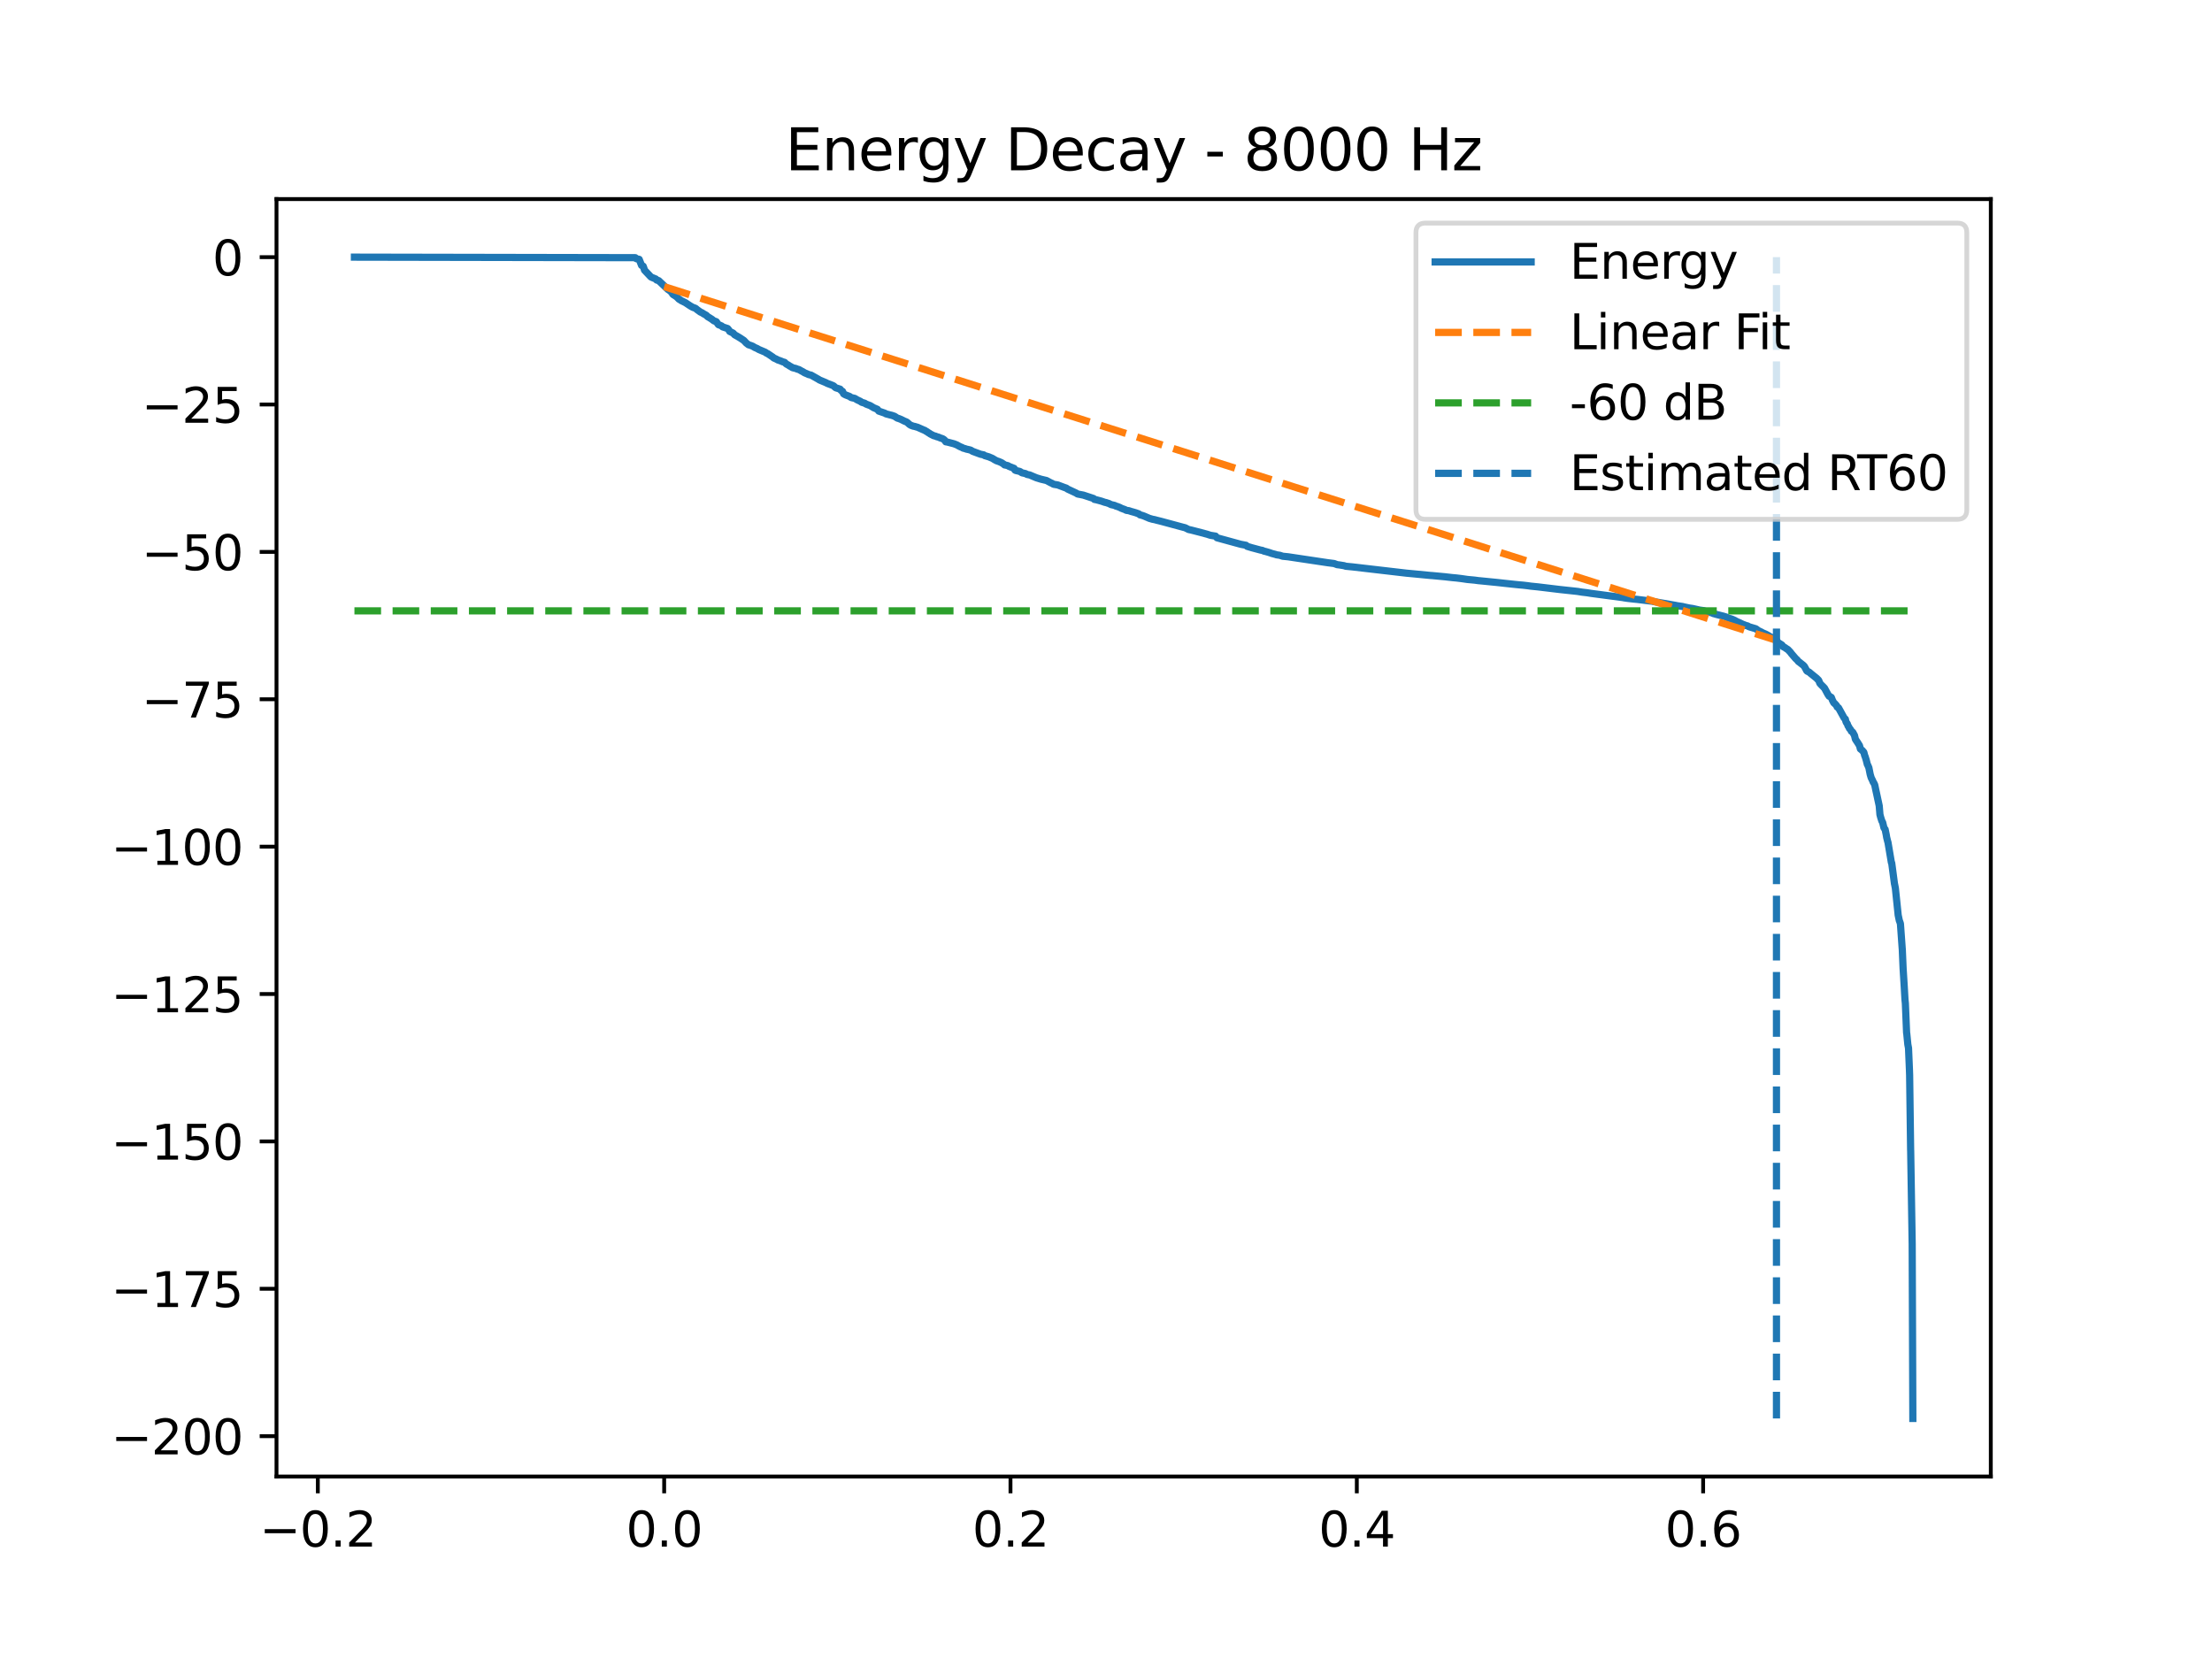 <?xml version="1.0" encoding="utf-8" standalone="no"?>
<!DOCTYPE svg PUBLIC "-//W3C//DTD SVG 1.1//EN"
  "http://www.w3.org/Graphics/SVG/1.1/DTD/svg11.dtd">
<svg xmlns:xlink="http://www.w3.org/1999/xlink" width="460.8pt" height="345.6pt" viewBox="0 0 460.8 345.6" xmlns="http://www.w3.org/2000/svg" version="1.1">
 <defs>
  <style type="text/css">*{stroke-linejoin: round; stroke-linecap: butt}</style>
 </defs>
 <g id="figure_1">
  <g id="patch_1">
   <path d="M 0 345.6 
L 460.8 345.6 
L 460.8 0 
L 0 0 
z
" style="fill: #ffffff"/>
  </g>
  <g id="axes_1">
   <g id="patch_2">
    <path d="M 57.6 307.584 
L 414.72 307.584 
L 414.72 41.472 
L 57.6 41.472 
z
" style="fill: #ffffff"/>
   </g>
   <g id="matplotlib.axis_1">
    <g id="xtick_1">
     <g id="line2d_1">
      <defs>
       <path id="m270568268e" d="M 0 0 
L 0 3.5 
" style="stroke: #000000; stroke-width: 0.8"/>
      </defs>
      <g>
       <use xlink:href="#m270568268e" x="66.212" y="307.584" style="stroke: #000000; stroke-width: 0.8"/>
      </g>
     </g>
     <g id="text_1">
      <!-- −0.2 -->
      <g transform="translate(54.071 322.182) scale(0.1 -0.1)">
       <defs>
        <path id="DejaVuSans-2212" d="M 678 2272 
L 4684 2272 
L 4684 1741 
L 678 1741 
L 678 2272 
z
" transform="scale(0.016)"/>
        <path id="DejaVuSans-30" d="M 2034 4250 
Q 1547 4250 1301 3770 
Q 1056 3291 1056 2328 
Q 1056 1369 1301 889 
Q 1547 409 2034 409 
Q 2525 409 2770 889 
Q 3016 1369 3016 2328 
Q 3016 3291 2770 3770 
Q 2525 4250 2034 4250 
z
M 2034 4750 
Q 2819 4750 3233 4129 
Q 3647 3509 3647 2328 
Q 3647 1150 3233 529 
Q 2819 -91 2034 -91 
Q 1250 -91 836 529 
Q 422 1150 422 2328 
Q 422 3509 836 4129 
Q 1250 4750 2034 4750 
z
" transform="scale(0.016)"/>
        <path id="DejaVuSans-2e" d="M 684 794 
L 1344 794 
L 1344 0 
L 684 0 
L 684 794 
z
" transform="scale(0.016)"/>
        <path id="DejaVuSans-32" d="M 1228 531 
L 3431 531 
L 3431 0 
L 469 0 
L 469 531 
Q 828 903 1448 1529 
Q 2069 2156 2228 2338 
Q 2531 2678 2651 2914 
Q 2772 3150 2772 3378 
Q 2772 3750 2511 3984 
Q 2250 4219 1831 4219 
Q 1534 4219 1204 4116 
Q 875 4013 500 3803 
L 500 4441 
Q 881 4594 1212 4672 
Q 1544 4750 1819 4750 
Q 2544 4750 2975 4387 
Q 3406 4025 3406 3419 
Q 3406 3131 3298 2873 
Q 3191 2616 2906 2266 
Q 2828 2175 2409 1742 
Q 1991 1309 1228 531 
z
" transform="scale(0.016)"/>
       </defs>
       <use xlink:href="#DejaVuSans-2212"/>
       <use xlink:href="#DejaVuSans-30" transform="translate(83.789 0)"/>
       <use xlink:href="#DejaVuSans-2e" transform="translate(147.412 0)"/>
       <use xlink:href="#DejaVuSans-32" transform="translate(179.199 0)"/>
      </g>
     </g>
    </g>
    <g id="xtick_2">
     <g id="line2d_2">
      <g>
       <use xlink:href="#m270568268e" x="138.358" y="307.584" style="stroke: #000000; stroke-width: 0.8"/>
      </g>
     </g>
     <g id="text_2">
      <!-- 0.0 -->
      <g transform="translate(130.406 322.182) scale(0.1 -0.1)">
       <use xlink:href="#DejaVuSans-30"/>
       <use xlink:href="#DejaVuSans-2e" transform="translate(63.623 0)"/>
       <use xlink:href="#DejaVuSans-30" transform="translate(95.41 0)"/>
      </g>
     </g>
    </g>
    <g id="xtick_3">
     <g id="line2d_3">
      <g>
       <use xlink:href="#m270568268e" x="210.503" y="307.584" style="stroke: #000000; stroke-width: 0.8"/>
      </g>
     </g>
     <g id="text_3">
      <!-- 0.2 -->
      <g transform="translate(202.552 322.182) scale(0.1 -0.1)">
       <use xlink:href="#DejaVuSans-30"/>
       <use xlink:href="#DejaVuSans-2e" transform="translate(63.623 0)"/>
       <use xlink:href="#DejaVuSans-32" transform="translate(95.41 0)"/>
      </g>
     </g>
    </g>
    <g id="xtick_4">
     <g id="line2d_4">
      <g>
       <use xlink:href="#m270568268e" x="282.649" y="307.584" style="stroke: #000000; stroke-width: 0.8"/>
      </g>
     </g>
     <g id="text_4">
      <!-- 0.4 -->
      <g transform="translate(274.697 322.182) scale(0.1 -0.1)">
       <defs>
        <path id="DejaVuSans-34" d="M 2419 4116 
L 825 1625 
L 2419 1625 
L 2419 4116 
z
M 2253 4666 
L 3047 4666 
L 3047 1625 
L 3713 1625 
L 3713 1100 
L 3047 1100 
L 3047 0 
L 2419 0 
L 2419 1100 
L 313 1100 
L 313 1709 
L 2253 4666 
z
" transform="scale(0.016)"/>
       </defs>
       <use xlink:href="#DejaVuSans-30"/>
       <use xlink:href="#DejaVuSans-2e" transform="translate(63.623 0)"/>
       <use xlink:href="#DejaVuSans-34" transform="translate(95.41 0)"/>
      </g>
     </g>
    </g>
    <g id="xtick_5">
     <g id="line2d_5">
      <g>
       <use xlink:href="#m270568268e" x="354.794" y="307.584" style="stroke: #000000; stroke-width: 0.8"/>
      </g>
     </g>
     <g id="text_5">
      <!-- 0.6 -->
      <g transform="translate(346.843 322.182) scale(0.1 -0.1)">
       <defs>
        <path id="DejaVuSans-36" d="M 2113 2584 
Q 1688 2584 1439 2293 
Q 1191 2003 1191 1497 
Q 1191 994 1439 701 
Q 1688 409 2113 409 
Q 2538 409 2786 701 
Q 3034 994 3034 1497 
Q 3034 2003 2786 2293 
Q 2538 2584 2113 2584 
z
M 3366 4563 
L 3366 3988 
Q 3128 4100 2886 4159 
Q 2644 4219 2406 4219 
Q 1781 4219 1451 3797 
Q 1122 3375 1075 2522 
Q 1259 2794 1537 2939 
Q 1816 3084 2150 3084 
Q 2853 3084 3261 2657 
Q 3669 2231 3669 1497 
Q 3669 778 3244 343 
Q 2819 -91 2113 -91 
Q 1303 -91 875 529 
Q 447 1150 447 2328 
Q 447 3434 972 4092 
Q 1497 4750 2381 4750 
Q 2619 4750 2861 4703 
Q 3103 4656 3366 4563 
z
" transform="scale(0.016)"/>
       </defs>
       <use xlink:href="#DejaVuSans-30"/>
       <use xlink:href="#DejaVuSans-2e" transform="translate(63.623 0)"/>
       <use xlink:href="#DejaVuSans-36" transform="translate(95.41 0)"/>
      </g>
     </g>
    </g>
   </g>
   <g id="matplotlib.axis_2">
    <g id="ytick_1">
     <g id="line2d_6">
      <defs>
       <path id="m03e786fd9c" d="M 0 0 
L -3.5 0 
" style="stroke: #000000; stroke-width: 0.8"/>
      </defs>
      <g>
       <use xlink:href="#m03e786fd9c" x="57.6" y="299.178" style="stroke: #000000; stroke-width: 0.8"/>
      </g>
     </g>
     <g id="text_6">
      <!-- −200 -->
      <g transform="translate(23.133 302.977) scale(0.1 -0.1)">
       <use xlink:href="#DejaVuSans-2212"/>
       <use xlink:href="#DejaVuSans-32" transform="translate(83.789 0)"/>
       <use xlink:href="#DejaVuSans-30" transform="translate(147.412 0)"/>
       <use xlink:href="#DejaVuSans-30" transform="translate(211.035 0)"/>
      </g>
     </g>
    </g>
    <g id="ytick_2">
     <g id="line2d_7">
      <g>
       <use xlink:href="#m03e786fd9c" x="57.6" y="268.477" style="stroke: #000000; stroke-width: 0.8"/>
      </g>
     </g>
     <g id="text_7">
      <!-- −175 -->
      <g transform="translate(23.133 272.276) scale(0.1 -0.1)">
       <defs>
        <path id="DejaVuSans-31" d="M 794 531 
L 1825 531 
L 1825 4091 
L 703 3866 
L 703 4441 
L 1819 4666 
L 2450 4666 
L 2450 531 
L 3481 531 
L 3481 0 
L 794 0 
L 794 531 
z
" transform="scale(0.016)"/>
        <path id="DejaVuSans-37" d="M 525 4666 
L 3525 4666 
L 3525 4397 
L 1831 0 
L 1172 0 
L 2766 4134 
L 525 4134 
L 525 4666 
z
" transform="scale(0.016)"/>
        <path id="DejaVuSans-35" d="M 691 4666 
L 3169 4666 
L 3169 4134 
L 1269 4134 
L 1269 2991 
Q 1406 3038 1543 3061 
Q 1681 3084 1819 3084 
Q 2600 3084 3056 2656 
Q 3513 2228 3513 1497 
Q 3513 744 3044 326 
Q 2575 -91 1722 -91 
Q 1428 -91 1123 -41 
Q 819 9 494 109 
L 494 744 
Q 775 591 1075 516 
Q 1375 441 1709 441 
Q 2250 441 2565 725 
Q 2881 1009 2881 1497 
Q 2881 1984 2565 2268 
Q 2250 2553 1709 2553 
Q 1456 2553 1204 2497 
Q 953 2441 691 2322 
L 691 4666 
z
" transform="scale(0.016)"/>
       </defs>
       <use xlink:href="#DejaVuSans-2212"/>
       <use xlink:href="#DejaVuSans-31" transform="translate(83.789 0)"/>
       <use xlink:href="#DejaVuSans-37" transform="translate(147.412 0)"/>
       <use xlink:href="#DejaVuSans-35" transform="translate(211.035 0)"/>
      </g>
     </g>
    </g>
    <g id="ytick_3">
     <g id="line2d_8">
      <g>
       <use xlink:href="#m03e786fd9c" x="57.6" y="237.775" style="stroke: #000000; stroke-width: 0.8"/>
      </g>
     </g>
     <g id="text_8">
      <!-- −150 -->
      <g transform="translate(23.133 241.575) scale(0.1 -0.1)">
       <use xlink:href="#DejaVuSans-2212"/>
       <use xlink:href="#DejaVuSans-31" transform="translate(83.789 0)"/>
       <use xlink:href="#DejaVuSans-35" transform="translate(147.412 0)"/>
       <use xlink:href="#DejaVuSans-30" transform="translate(211.035 0)"/>
      </g>
     </g>
    </g>
    <g id="ytick_4">
     <g id="line2d_9">
      <g>
       <use xlink:href="#m03e786fd9c" x="57.6" y="207.074" style="stroke: #000000; stroke-width: 0.8"/>
      </g>
     </g>
     <g id="text_9">
      <!-- −125 -->
      <g transform="translate(23.133 210.873) scale(0.1 -0.1)">
       <use xlink:href="#DejaVuSans-2212"/>
       <use xlink:href="#DejaVuSans-31" transform="translate(83.789 0)"/>
       <use xlink:href="#DejaVuSans-32" transform="translate(147.412 0)"/>
       <use xlink:href="#DejaVuSans-35" transform="translate(211.035 0)"/>
      </g>
     </g>
    </g>
    <g id="ytick_5">
     <g id="line2d_10">
      <g>
       <use xlink:href="#m03e786fd9c" x="57.6" y="176.373" style="stroke: #000000; stroke-width: 0.8"/>
      </g>
     </g>
     <g id="text_10">
      <!-- −100 -->
      <g transform="translate(23.133 180.172) scale(0.1 -0.1)">
       <use xlink:href="#DejaVuSans-2212"/>
       <use xlink:href="#DejaVuSans-31" transform="translate(83.789 0)"/>
       <use xlink:href="#DejaVuSans-30" transform="translate(147.412 0)"/>
       <use xlink:href="#DejaVuSans-30" transform="translate(211.035 0)"/>
      </g>
     </g>
    </g>
    <g id="ytick_6">
     <g id="line2d_11">
      <g>
       <use xlink:href="#m03e786fd9c" x="57.6" y="145.672" style="stroke: #000000; stroke-width: 0.8"/>
      </g>
     </g>
     <g id="text_11">
      <!-- −75 -->
      <g transform="translate(29.495 149.471) scale(0.1 -0.1)">
       <use xlink:href="#DejaVuSans-2212"/>
       <use xlink:href="#DejaVuSans-37" transform="translate(83.789 0)"/>
       <use xlink:href="#DejaVuSans-35" transform="translate(147.412 0)"/>
      </g>
     </g>
    </g>
    <g id="ytick_7">
     <g id="line2d_12">
      <g>
       <use xlink:href="#m03e786fd9c" x="57.6" y="114.97" style="stroke: #000000; stroke-width: 0.8"/>
      </g>
     </g>
     <g id="text_12">
      <!-- −50 -->
      <g transform="translate(29.495 118.77) scale(0.1 -0.1)">
       <use xlink:href="#DejaVuSans-2212"/>
       <use xlink:href="#DejaVuSans-35" transform="translate(83.789 0)"/>
       <use xlink:href="#DejaVuSans-30" transform="translate(147.412 0)"/>
      </g>
     </g>
    </g>
    <g id="ytick_8">
     <g id="line2d_13">
      <g>
       <use xlink:href="#m03e786fd9c" x="57.6" y="84.269" style="stroke: #000000; stroke-width: 0.8"/>
      </g>
     </g>
     <g id="text_13">
      <!-- −25 -->
      <g transform="translate(29.495 88.068) scale(0.1 -0.1)">
       <use xlink:href="#DejaVuSans-2212"/>
       <use xlink:href="#DejaVuSans-32" transform="translate(83.789 0)"/>
       <use xlink:href="#DejaVuSans-35" transform="translate(147.412 0)"/>
      </g>
     </g>
    </g>
    <g id="ytick_9">
     <g id="line2d_14">
      <g>
       <use xlink:href="#m03e786fd9c" x="57.6" y="53.568" style="stroke: #000000; stroke-width: 0.8"/>
      </g>
     </g>
     <g id="text_14">
      <!-- 0 -->
      <g transform="translate(44.237 57.367) scale(0.1 -0.1)">
       <use xlink:href="#DejaVuSans-30"/>
      </g>
     </g>
    </g>
   </g>
   <g id="line2d_15">
    <path d="M 73.833 53.568 
L 132.346 53.679 
L 132.481 53.848 
L 132.616 53.904 
L 133.15 54.021 
L 133.653 55.292 
L 133.984 55.446 
L 134.127 55.83 
L 134.262 56.277 
L 135.57 57.661 
L 135.712 57.751 
L 136.614 58.121 
L 136.795 58.339 
L 137.216 58.463 
L 139.177 60.324 
L 139.417 60.46 
L 139.944 60.918 
L 140.124 61.261 
L 140.289 61.407 
L 140.492 61.52 
L 140.83 61.748 
L 140.981 61.859 
L 141.296 62.17 
L 141.447 62.334 
L 141.687 62.453 
L 141.882 62.604 
L 142.138 62.729 
L 142.769 63.042 
L 143.551 63.564 
L 143.724 63.679 
L 144.017 63.857 
L 144.385 64.052 
L 144.64 64.13 
L 144.934 64.262 
L 145.212 64.504 
L 145.753 64.89 
L 145.903 65.008 
L 146.204 65.132 
L 146.632 65.403 
L 147.136 65.68 
L 147.414 65.971 
L 147.616 66.077 
L 148.315 66.517 
L 148.488 66.664 
L 148.639 66.774 
L 148.811 66.882 
L 148.969 66.918 
L 149.225 67.02 
L 149.503 67.42 
L 149.563 67.511 
L 149.691 67.65 
L 149.984 67.749 
L 150.142 67.821 
L 150.382 67.931 
L 150.532 68.094 
L 151.577 68.436 
L 151.75 68.645 
L 151.825 68.73 
L 152.005 69.039 
L 152.351 69.208 
L 152.599 69.326 
L 152.764 69.418 
L 152.855 69.537 
L 153.02 69.727 
L 153.854 70.204 
L 154.004 70.3 
L 154.207 70.422 
L 154.959 70.924 
L 155.485 71.485 
L 155.673 71.615 
L 155.913 71.82 
L 156.342 71.948 
L 156.484 71.998 
L 156.808 72.13 
L 157.221 72.381 
L 157.552 72.526 
L 157.709 72.588 
L 157.972 72.746 
L 158.108 72.819 
L 159.445 73.383 
L 159.641 73.551 
L 159.904 73.659 
L 161.008 74.4 
L 161.181 74.573 
L 161.429 74.677 
L 161.662 74.779 
L 161.88 74.893 
L 162.023 74.984 
L 162.369 75.095 
L 162.744 75.235 
L 163.053 75.368 
L 163.458 75.485 
L 163.714 75.747 
L 163.887 75.881 
L 164.18 76.025 
L 164.496 76.248 
L 164.871 76.446 
L 165.014 76.554 
L 165.172 76.616 
L 165.856 76.781 
L 166.006 76.866 
L 166.427 76.985 
L 166.607 77.081 
L 167.006 77.312 
L 167.171 77.386 
L 167.629 77.669 
L 167.787 77.732 
L 168.276 77.939 
L 168.418 78.021 
L 168.967 78.145 
L 170.538 79.032 
L 170.696 79.146 
L 171.996 79.689 
L 172.138 79.763 
L 172.356 79.875 
L 173.446 80.286 
L 173.679 80.407 
L 173.98 80.694 
L 174.137 80.793 
L 175.009 81.067 
L 175.235 81.371 
L 175.513 81.522 
L 175.731 82.024 
L 175.926 82.15 
L 176.174 82.274 
L 176.941 82.563 
L 177.098 82.657 
L 177.211 82.764 
L 177.414 82.844 
L 178.053 82.984 
L 178.609 83.317 
L 178.834 83.417 
L 179.255 83.614 
L 179.391 83.732 
L 179.548 83.815 
L 180.029 83.96 
L 180.172 84.008 
L 180.33 84.118 
L 180.473 84.196 
L 181.269 84.493 
L 181.998 84.936 
L 182.772 85.264 
L 183.065 85.64 
L 184.351 86.078 
L 184.546 86.211 
L 185.132 86.361 
L 185.312 86.412 
L 185.786 86.524 
L 186.297 86.699 
L 186.485 86.803 
L 186.695 86.949 
L 186.966 87.114 
L 187.251 87.192 
L 187.642 87.351 
L 187.785 87.417 
L 188.183 87.616 
L 188.356 87.707 
L 188.822 87.894 
L 189.07 88.064 
L 189.371 88.34 
L 189.498 88.443 
L 189.792 88.618 
L 189.934 88.659 
L 190.212 88.772 
L 190.566 88.837 
L 190.934 88.953 
L 191.114 88.995 
L 191.745 89.272 
L 192.52 89.615 
L 192.662 89.653 
L 192.843 89.798 
L 193.128 89.94 
L 193.271 90.062 
L 193.647 90.284 
L 193.775 90.387 
L 193.917 90.462 
L 194.368 90.693 
L 194.511 90.763 
L 194.909 90.863 
L 195.082 90.955 
L 195.556 91.085 
L 195.849 91.221 
L 196.345 91.383 
L 196.593 91.529 
L 196.818 91.725 
L 197.021 92.036 
L 197.367 92.094 
L 198.787 92.464 
L 198.983 92.551 
L 199.283 92.664 
L 199.426 92.734 
L 199.599 92.834 
L 199.734 92.915 
L 199.922 93.004 
L 200.057 93.081 
L 200.395 93.203 
L 200.606 93.345 
L 201.034 93.456 
L 201.327 93.562 
L 201.771 93.656 
L 202.199 93.766 
L 202.627 94.022 
L 204.258 94.625 
L 204.927 94.759 
L 205.107 94.908 
L 205.987 95.166 
L 206.25 95.282 
L 206.633 95.437 
L 206.858 95.553 
L 207.121 95.725 
L 207.58 95.976 
L 207.896 96.088 
L 208.113 96.155 
L 208.685 96.413 
L 209.166 96.742 
L 209.263 96.851 
L 209.519 96.895 
L 209.992 97.014 
L 210.18 97.149 
L 211.255 97.568 
L 211.428 97.919 
L 211.608 98.011 
L 212.465 98.214 
L 212.886 98.492 
L 213.652 98.663 
L 213.938 98.831 
L 214.494 98.941 
L 215.884 99.528 
L 216.876 99.833 
L 217.139 99.894 
L 218.011 100.101 
L 218.89 100.576 
L 219.161 100.688 
L 219.469 100.878 
L 220.363 101.026 
L 220.536 101.097 
L 221.731 101.548 
L 222.137 101.681 
L 222.385 101.875 
L 224.241 102.74 
L 224.369 102.85 
L 224.519 102.916 
L 225.676 103.139 
L 227.811 103.843 
L 227.984 104.04 
L 228.359 104.108 
L 229.426 104.393 
L 229.637 104.465 
L 230.17 104.651 
L 230.411 104.695 
L 230.772 104.817 
L 230.982 104.881 
L 231.448 105.117 
L 232.064 105.255 
L 232.245 105.308 
L 232.44 105.419 
L 232.763 105.509 
L 233.244 105.696 
L 233.605 105.883 
L 234.063 106.055 
L 234.341 106.151 
L 234.559 106.28 
L 234.71 106.326 
L 235.138 106.381 
L 235.469 106.489 
L 235.611 106.542 
L 236.04 106.656 
L 236.618 106.826 
L 237.25 107.056 
L 237.498 107.267 
L 237.723 107.309 
L 238.076 107.415 
L 238.354 107.516 
L 239.444 107.986 
L 239.82 108.09 
L 240.023 108.159 
L 240.504 108.247 
L 241.007 108.382 
L 241.503 108.505 
L 242.022 108.637 
L 246.418 109.823 
L 246.884 109.94 
L 247.606 110.304 
L 248.162 110.421 
L 250.266 110.963 
L 250.777 111.096 
L 250.95 111.15 
L 251.491 111.294 
L 251.664 111.352 
L 252.017 111.469 
L 252.212 111.52 
L 253.227 111.684 
L 253.52 112.029 
L 258.307 113.34 
L 258.488 113.387 
L 259.57 113.591 
L 259.795 113.81 
L 260.742 114.095 
L 262.516 114.569 
L 262.673 114.609 
L 262.952 114.651 
L 263.357 114.827 
L 263.59 114.87 
L 264.364 115.094 
L 264.688 115.203 
L 264.883 115.281 
L 265.725 115.501 
L 265.882 115.567 
L 266.611 115.678 
L 267.213 115.875 
L 268.325 115.986 
L 276.607 117.226 
L 277.005 117.277 
L 277.922 117.394 
L 278.192 117.495 
L 278.56 117.631 
L 278.981 117.678 
L 279.988 117.841 
L 280.357 117.961 
L 281.709 118.091 
L 292.997 119.402 
L 294.26 119.519 
L 298.04 119.883 
L 298.288 119.896 
L 301.113 120.161 
L 301.286 120.184 
L 302.564 120.327 
L 303.376 120.4 
L 304.45 120.53 
L 305.698 120.712 
L 307.186 120.85 
L 308.012 120.962 
L 308.336 120.989 
L 311.883 121.341 
L 313.393 121.509 
L 315.257 121.709 
L 316.489 121.835 
L 317.233 121.896 
L 318.218 122.01 
L 318.894 122.106 
L 320.39 122.257 
L 323.749 122.662 
L 324.952 122.806 
L 328.01 123.135 
L 328.664 123.208 
L 329.573 123.357 
L 330.64 123.482 
L 331.407 123.606 
L 338.096 124.493 
L 338.253 124.53 
L 338.99 124.641 
L 339.411 124.691 
L 340.425 124.806 
L 341.041 124.863 
L 344.258 125.258 
L 344.559 125.328 
L 349.083 126.116 
L 349.376 126.18 
L 350.533 126.347 
L 350.736 126.41 
L 351.262 126.521 
L 351.856 126.648 
L 352.607 126.76 
L 354.065 127.086 
L 354.914 127.206 
L 355.087 127.293 
L 356.162 127.579 
L 356.688 127.677 
L 356.823 127.79 
L 357.131 127.87 
L 357.507 127.981 
L 359.055 128.369 
L 359.656 128.557 
L 359.814 128.648 
L 360.047 128.751 
L 360.198 128.813 
L 360.476 128.874 
L 360.874 129.014 
L 361.377 129.237 
L 361.505 129.315 
L 361.716 129.428 
L 361.896 129.522 
L 362.242 129.667 
L 362.445 129.753 
L 362.783 129.921 
L 363.204 130.114 
L 363.399 130.166 
L 363.64 130.29 
L 364.03 130.373 
L 364.278 130.521 
L 364.481 130.604 
L 365.774 130.984 
L 366.307 131.378 
L 366.886 131.648 
L 367.232 131.844 
L 367.795 132.081 
L 368.051 132.214 
L 368.209 132.297 
L 368.863 132.695 
L 369.306 132.875 
L 369.817 133.238 
L 370.042 133.354 
L 370.351 133.775 
L 370.486 133.907 
L 371.162 134.332 
L 371.275 134.437 
L 371.425 134.697 
L 371.576 134.773 
L 371.869 134.922 
L 372.011 135.037 
L 372.259 135.197 
L 372.417 135.286 
L 372.913 135.799 
L 373.079 136.009 
L 373.154 136.121 
L 374.063 137.182 
L 374.356 137.443 
L 374.672 137.837 
L 374.86 137.948 
L 375.055 138.111 
L 375.649 138.578 
L 375.882 138.819 
L 376.212 139.416 
L 376.37 139.735 
L 376.52 139.853 
L 376.806 139.967 
L 377.001 140.116 
L 377.182 140.28 
L 378.482 141.327 
L 378.625 141.507 
L 378.783 141.615 
L 378.918 141.842 
L 379.106 142.341 
L 379.196 142.443 
L 379.534 142.8 
L 379.79 143.04 
L 379.932 143.209 
L 380.06 143.309 
L 380.812 144.701 
L 380.894 144.808 
L 381.037 145.031 
L 381.285 145.148 
L 381.496 145.277 
L 381.728 145.866 
L 381.999 146.379 
L 382.059 146.466 
L 382.194 146.549 
L 382.593 146.987 
L 382.728 147.292 
L 382.999 147.454 
L 383.066 147.572 
L 384.186 149.601 
L 384.419 149.797 
L 384.517 150.238 
L 384.652 150.565 
L 384.795 150.707 
L 385.005 151.279 
L 385.118 151.391 
L 385.276 151.759 
L 385.403 151.853 
L 385.584 152.133 
L 385.674 152.341 
L 385.854 152.451 
L 385.975 152.548 
L 386.23 153.044 
L 386.313 153.151 
L 386.373 153.407 
L 386.516 153.99 
L 386.666 154.229 
L 386.944 154.64 
L 387.365 155.314 
L 387.553 156.015 
L 387.921 156.312 
L 388.011 156.414 
L 388.237 156.674 
L 388.282 156.748 
L 388.47 157.47 
L 388.53 157.559 
L 388.77 158.339 
L 388.815 158.512 
L 389.011 159.292 
L 389.093 159.393 
L 389.266 159.812 
L 389.311 159.886 
L 389.589 161.292 
L 389.792 161.981 
L 389.935 162.283 
L 390.115 162.642 
L 390.153 162.75 
L 390.191 162.902 
L 390.311 163.048 
L 390.378 163.153 
L 390.536 163.507 
L 390.566 163.621 
L 390.747 164.504 
L 390.935 165.356 
L 391.476 167.872 
L 391.626 169.691 
L 391.641 169.742 
L 391.776 170.252 
L 392.017 171.013 
L 392.197 171.341 
L 392.46 172.45 
L 392.573 172.607 
L 392.701 172.761 
L 392.761 173.045 
L 392.941 173.914 
L 393.024 174.431 
L 393.249 175.335 
L 393.294 175.441 
L 394.008 179.676 
L 394.076 179.768 
L 394.655 184.131 
L 394.692 184.256 
L 394.842 185.044 
L 395.406 190.439 
L 395.421 190.617 
L 395.669 191.8 
L 395.707 191.872 
L 395.849 192.278 
L 395.895 192.448 
L 396.27 197.677 
L 396.278 197.69 
L 396.451 201.727 
L 396.691 205.597 
L 396.841 208.224 
L 396.924 209.022 
L 397.18 215.168 
L 397.21 215.283 
L 397.435 217.571 
L 397.578 218.329 
L 397.773 222.906 
L 397.811 223.976 
L 398.021 239.656 
L 398.029 239.664 
L 398.344 259.18 
L 398.48 295.488 
L 398.48 295.488 
" clip-path="url(#p3d52efd312)" style="fill: none; stroke: #1f77b4; stroke-width: 1.5; stroke-linecap: square"/>
   </g>
   <g id="line2d_16">
    <path d="M 138.358 59.709 
L 370.072 133.391 
" clip-path="url(#p3d52efd312)" style="fill: none; stroke-dasharray: 5.55,2.4; stroke-dashoffset: 0; stroke: #ff7f0e; stroke-width: 1.5"/>
   </g>
   <g id="line2d_17">
    <path d="M 73.833 127.251 
L 398.487 127.251 
L 398.487 127.251 
" clip-path="url(#p3d52efd312)" style="fill: none; stroke-dasharray: 5.55,2.4; stroke-dashoffset: 0; stroke: #2ca02c; stroke-width: 1.5"/>
   </g>
   <g id="LineCollection_1">
    <path d="M 370.072 295.488 
L 370.072 53.568 
" clip-path="url(#p3d52efd312)" style="fill: none; stroke-dasharray: 5.55,2.4; stroke-dashoffset: 0; stroke: #1f77b4; stroke-width: 1.5"/>
   </g>
   <g id="patch_3">
    <path d="M 57.6 307.584 
L 57.6 41.472 
" style="fill: none; stroke: #000000; stroke-width: 0.8; stroke-linejoin: miter; stroke-linecap: square"/>
   </g>
   <g id="patch_4">
    <path d="M 414.72 307.584 
L 414.72 41.472 
" style="fill: none; stroke: #000000; stroke-width: 0.8; stroke-linejoin: miter; stroke-linecap: square"/>
   </g>
   <g id="patch_5">
    <path d="M 57.6 307.584 
L 414.72 307.584 
" style="fill: none; stroke: #000000; stroke-width: 0.8; stroke-linejoin: miter; stroke-linecap: square"/>
   </g>
   <g id="patch_6">
    <path d="M 57.6 41.472 
L 414.72 41.472 
" style="fill: none; stroke: #000000; stroke-width: 0.8; stroke-linejoin: miter; stroke-linecap: square"/>
   </g>
   <g id="text_15">
    <!-- Energy Decay - 8000 Hz -->
    <g transform="translate(163.59 35.472) scale(0.12 -0.12)">
     <defs>
      <path id="DejaVuSans-45" d="M 628 4666 
L 3578 4666 
L 3578 4134 
L 1259 4134 
L 1259 2753 
L 3481 2753 
L 3481 2222 
L 1259 2222 
L 1259 531 
L 3634 531 
L 3634 0 
L 628 0 
L 628 4666 
z
" transform="scale(0.016)"/>
      <path id="DejaVuSans-6e" d="M 3513 2113 
L 3513 0 
L 2938 0 
L 2938 2094 
Q 2938 2591 2744 2837 
Q 2550 3084 2163 3084 
Q 1697 3084 1428 2787 
Q 1159 2491 1159 1978 
L 1159 0 
L 581 0 
L 581 3500 
L 1159 3500 
L 1159 2956 
Q 1366 3272 1645 3428 
Q 1925 3584 2291 3584 
Q 2894 3584 3203 3211 
Q 3513 2838 3513 2113 
z
" transform="scale(0.016)"/>
      <path id="DejaVuSans-65" d="M 3597 1894 
L 3597 1613 
L 953 1613 
Q 991 1019 1311 708 
Q 1631 397 2203 397 
Q 2534 397 2845 478 
Q 3156 559 3463 722 
L 3463 178 
Q 3153 47 2828 -22 
Q 2503 -91 2169 -91 
Q 1331 -91 842 396 
Q 353 884 353 1716 
Q 353 2575 817 3079 
Q 1281 3584 2069 3584 
Q 2775 3584 3186 3129 
Q 3597 2675 3597 1894 
z
M 3022 2063 
Q 3016 2534 2758 2815 
Q 2500 3097 2075 3097 
Q 1594 3097 1305 2825 
Q 1016 2553 972 2059 
L 3022 2063 
z
" transform="scale(0.016)"/>
      <path id="DejaVuSans-72" d="M 2631 2963 
Q 2534 3019 2420 3045 
Q 2306 3072 2169 3072 
Q 1681 3072 1420 2755 
Q 1159 2438 1159 1844 
L 1159 0 
L 581 0 
L 581 3500 
L 1159 3500 
L 1159 2956 
Q 1341 3275 1631 3429 
Q 1922 3584 2338 3584 
Q 2397 3584 2469 3576 
Q 2541 3569 2628 3553 
L 2631 2963 
z
" transform="scale(0.016)"/>
      <path id="DejaVuSans-67" d="M 2906 1791 
Q 2906 2416 2648 2759 
Q 2391 3103 1925 3103 
Q 1463 3103 1205 2759 
Q 947 2416 947 1791 
Q 947 1169 1205 825 
Q 1463 481 1925 481 
Q 2391 481 2648 825 
Q 2906 1169 2906 1791 
z
M 3481 434 
Q 3481 -459 3084 -895 
Q 2688 -1331 1869 -1331 
Q 1566 -1331 1297 -1286 
Q 1028 -1241 775 -1147 
L 775 -588 
Q 1028 -725 1275 -790 
Q 1522 -856 1778 -856 
Q 2344 -856 2625 -561 
Q 2906 -266 2906 331 
L 2906 616 
Q 2728 306 2450 153 
Q 2172 0 1784 0 
Q 1141 0 747 490 
Q 353 981 353 1791 
Q 353 2603 747 3093 
Q 1141 3584 1784 3584 
Q 2172 3584 2450 3431 
Q 2728 3278 2906 2969 
L 2906 3500 
L 3481 3500 
L 3481 434 
z
" transform="scale(0.016)"/>
      <path id="DejaVuSans-79" d="M 2059 -325 
Q 1816 -950 1584 -1140 
Q 1353 -1331 966 -1331 
L 506 -1331 
L 506 -850 
L 844 -850 
Q 1081 -850 1212 -737 
Q 1344 -625 1503 -206 
L 1606 56 
L 191 3500 
L 800 3500 
L 1894 763 
L 2988 3500 
L 3597 3500 
L 2059 -325 
z
" transform="scale(0.016)"/>
      <path id="DejaVuSans-20" transform="scale(0.016)"/>
      <path id="DejaVuSans-44" d="M 1259 4147 
L 1259 519 
L 2022 519 
Q 2988 519 3436 956 
Q 3884 1394 3884 2338 
Q 3884 3275 3436 3711 
Q 2988 4147 2022 4147 
L 1259 4147 
z
M 628 4666 
L 1925 4666 
Q 3281 4666 3915 4102 
Q 4550 3538 4550 2338 
Q 4550 1131 3912 565 
Q 3275 0 1925 0 
L 628 0 
L 628 4666 
z
" transform="scale(0.016)"/>
      <path id="DejaVuSans-63" d="M 3122 3366 
L 3122 2828 
Q 2878 2963 2633 3030 
Q 2388 3097 2138 3097 
Q 1578 3097 1268 2742 
Q 959 2388 959 1747 
Q 959 1106 1268 751 
Q 1578 397 2138 397 
Q 2388 397 2633 464 
Q 2878 531 3122 666 
L 3122 134 
Q 2881 22 2623 -34 
Q 2366 -91 2075 -91 
Q 1284 -91 818 406 
Q 353 903 353 1747 
Q 353 2603 823 3093 
Q 1294 3584 2113 3584 
Q 2378 3584 2631 3529 
Q 2884 3475 3122 3366 
z
" transform="scale(0.016)"/>
      <path id="DejaVuSans-61" d="M 2194 1759 
Q 1497 1759 1228 1600 
Q 959 1441 959 1056 
Q 959 750 1161 570 
Q 1363 391 1709 391 
Q 2188 391 2477 730 
Q 2766 1069 2766 1631 
L 2766 1759 
L 2194 1759 
z
M 3341 1997 
L 3341 0 
L 2766 0 
L 2766 531 
Q 2569 213 2275 61 
Q 1981 -91 1556 -91 
Q 1019 -91 701 211 
Q 384 513 384 1019 
Q 384 1609 779 1909 
Q 1175 2209 1959 2209 
L 2766 2209 
L 2766 2266 
Q 2766 2663 2505 2880 
Q 2244 3097 1772 3097 
Q 1472 3097 1187 3025 
Q 903 2953 641 2809 
L 641 3341 
Q 956 3463 1253 3523 
Q 1550 3584 1831 3584 
Q 2591 3584 2966 3190 
Q 3341 2797 3341 1997 
z
" transform="scale(0.016)"/>
      <path id="DejaVuSans-2d" d="M 313 2009 
L 1997 2009 
L 1997 1497 
L 313 1497 
L 313 2009 
z
" transform="scale(0.016)"/>
      <path id="DejaVuSans-38" d="M 2034 2216 
Q 1584 2216 1326 1975 
Q 1069 1734 1069 1313 
Q 1069 891 1326 650 
Q 1584 409 2034 409 
Q 2484 409 2743 651 
Q 3003 894 3003 1313 
Q 3003 1734 2745 1975 
Q 2488 2216 2034 2216 
z
M 1403 2484 
Q 997 2584 770 2862 
Q 544 3141 544 3541 
Q 544 4100 942 4425 
Q 1341 4750 2034 4750 
Q 2731 4750 3128 4425 
Q 3525 4100 3525 3541 
Q 3525 3141 3298 2862 
Q 3072 2584 2669 2484 
Q 3125 2378 3379 2068 
Q 3634 1759 3634 1313 
Q 3634 634 3220 271 
Q 2806 -91 2034 -91 
Q 1263 -91 848 271 
Q 434 634 434 1313 
Q 434 1759 690 2068 
Q 947 2378 1403 2484 
z
M 1172 3481 
Q 1172 3119 1398 2916 
Q 1625 2713 2034 2713 
Q 2441 2713 2670 2916 
Q 2900 3119 2900 3481 
Q 2900 3844 2670 4047 
Q 2441 4250 2034 4250 
Q 1625 4250 1398 4047 
Q 1172 3844 1172 3481 
z
" transform="scale(0.016)"/>
      <path id="DejaVuSans-48" d="M 628 4666 
L 1259 4666 
L 1259 2753 
L 3553 2753 
L 3553 4666 
L 4184 4666 
L 4184 0 
L 3553 0 
L 3553 2222 
L 1259 2222 
L 1259 0 
L 628 0 
L 628 4666 
z
" transform="scale(0.016)"/>
      <path id="DejaVuSans-7a" d="M 353 3500 
L 3084 3500 
L 3084 2975 
L 922 459 
L 3084 459 
L 3084 0 
L 275 0 
L 275 525 
L 2438 3041 
L 353 3041 
L 353 3500 
z
" transform="scale(0.016)"/>
     </defs>
     <use xlink:href="#DejaVuSans-45"/>
     <use xlink:href="#DejaVuSans-6e" transform="translate(63.184 0)"/>
     <use xlink:href="#DejaVuSans-65" transform="translate(126.562 0)"/>
     <use xlink:href="#DejaVuSans-72" transform="translate(188.086 0)"/>
     <use xlink:href="#DejaVuSans-67" transform="translate(227.449 0)"/>
     <use xlink:href="#DejaVuSans-79" transform="translate(290.926 0)"/>
     <use xlink:href="#DejaVuSans-20" transform="translate(350.105 0)"/>
     <use xlink:href="#DejaVuSans-44" transform="translate(381.893 0)"/>
     <use xlink:href="#DejaVuSans-65" transform="translate(458.895 0)"/>
     <use xlink:href="#DejaVuSans-63" transform="translate(520.418 0)"/>
     <use xlink:href="#DejaVuSans-61" transform="translate(575.398 0)"/>
     <use xlink:href="#DejaVuSans-79" transform="translate(636.678 0)"/>
     <use xlink:href="#DejaVuSans-20" transform="translate(695.857 0)"/>
     <use xlink:href="#DejaVuSans-2d" transform="translate(727.645 0)"/>
     <use xlink:href="#DejaVuSans-20" transform="translate(763.729 0)"/>
     <use xlink:href="#DejaVuSans-38" transform="translate(795.516 0)"/>
     <use xlink:href="#DejaVuSans-30" transform="translate(859.139 0)"/>
     <use xlink:href="#DejaVuSans-30" transform="translate(922.762 0)"/>
     <use xlink:href="#DejaVuSans-30" transform="translate(986.385 0)"/>
     <use xlink:href="#DejaVuSans-20" transform="translate(1050.008 0)"/>
     <use xlink:href="#DejaVuSans-48" transform="translate(1081.795 0)"/>
     <use xlink:href="#DejaVuSans-7a" transform="translate(1156.99 0)"/>
    </g>
   </g>
   <g id="legend_1">
    <g id="patch_7">
     <path d="M 296.968 108.184 
L 407.72 108.184 
Q 409.72 108.184 409.72 106.184 
L 409.72 48.472 
Q 409.72 46.472 407.72 46.472 
L 296.968 46.472 
Q 294.968 46.472 294.968 48.472 
L 294.968 106.184 
Q 294.968 108.184 296.968 108.184 
z
" style="fill: #ffffff; opacity: 0.8; stroke: #cccccc; stroke-linejoin: miter"/>
    </g>
    <g id="line2d_18">
     <path d="M 298.968 54.57 
L 308.968 54.57 
L 318.968 54.57 
" style="fill: none; stroke: #1f77b4; stroke-width: 1.5; stroke-linecap: square"/>
    </g>
    <g id="text_16">
     <!-- Energy -->
     <g transform="translate(326.968 58.07) scale(0.1 -0.1)">
      <use xlink:href="#DejaVuSans-45"/>
      <use xlink:href="#DejaVuSans-6e" transform="translate(63.184 0)"/>
      <use xlink:href="#DejaVuSans-65" transform="translate(126.562 0)"/>
      <use xlink:href="#DejaVuSans-72" transform="translate(188.086 0)"/>
      <use xlink:href="#DejaVuSans-67" transform="translate(227.449 0)"/>
      <use xlink:href="#DejaVuSans-79" transform="translate(290.926 0)"/>
     </g>
    </g>
    <g id="line2d_19">
     <path d="M 298.968 69.249 
L 308.968 69.249 
L 318.968 69.249 
" style="fill: none; stroke-dasharray: 5.55,2.4; stroke-dashoffset: 0; stroke: #ff7f0e; stroke-width: 1.5"/>
    </g>
    <g id="text_17">
     <!-- Linear Fit -->
     <g transform="translate(326.968 72.749) scale(0.1 -0.1)">
      <defs>
       <path id="DejaVuSans-4c" d="M 628 4666 
L 1259 4666 
L 1259 531 
L 3531 531 
L 3531 0 
L 628 0 
L 628 4666 
z
" transform="scale(0.016)"/>
       <path id="DejaVuSans-69" d="M 603 3500 
L 1178 3500 
L 1178 0 
L 603 0 
L 603 3500 
z
M 603 4863 
L 1178 4863 
L 1178 4134 
L 603 4134 
L 603 4863 
z
" transform="scale(0.016)"/>
       <path id="DejaVuSans-46" d="M 628 4666 
L 3309 4666 
L 3309 4134 
L 1259 4134 
L 1259 2759 
L 3109 2759 
L 3109 2228 
L 1259 2228 
L 1259 0 
L 628 0 
L 628 4666 
z
" transform="scale(0.016)"/>
       <path id="DejaVuSans-74" d="M 1172 4494 
L 1172 3500 
L 2356 3500 
L 2356 3053 
L 1172 3053 
L 1172 1153 
Q 1172 725 1289 603 
Q 1406 481 1766 481 
L 2356 481 
L 2356 0 
L 1766 0 
Q 1100 0 847 248 
Q 594 497 594 1153 
L 594 3053 
L 172 3053 
L 172 3500 
L 594 3500 
L 594 4494 
L 1172 4494 
z
" transform="scale(0.016)"/>
      </defs>
      <use xlink:href="#DejaVuSans-4c"/>
      <use xlink:href="#DejaVuSans-69" transform="translate(55.713 0)"/>
      <use xlink:href="#DejaVuSans-6e" transform="translate(83.496 0)"/>
      <use xlink:href="#DejaVuSans-65" transform="translate(146.875 0)"/>
      <use xlink:href="#DejaVuSans-61" transform="translate(208.398 0)"/>
      <use xlink:href="#DejaVuSans-72" transform="translate(269.678 0)"/>
      <use xlink:href="#DejaVuSans-20" transform="translate(310.791 0)"/>
      <use xlink:href="#DejaVuSans-46" transform="translate(342.578 0)"/>
      <use xlink:href="#DejaVuSans-69" transform="translate(392.848 0)"/>
      <use xlink:href="#DejaVuSans-74" transform="translate(420.631 0)"/>
     </g>
    </g>
    <g id="line2d_20">
     <path d="M 298.968 83.927 
L 308.968 83.927 
L 318.968 83.927 
" style="fill: none; stroke-dasharray: 5.55,2.4; stroke-dashoffset: 0; stroke: #2ca02c; stroke-width: 1.5"/>
    </g>
    <g id="text_18">
     <!-- -60 dB -->
     <g transform="translate(326.968 87.427) scale(0.1 -0.1)">
      <defs>
       <path id="DejaVuSans-64" d="M 2906 2969 
L 2906 4863 
L 3481 4863 
L 3481 0 
L 2906 0 
L 2906 525 
Q 2725 213 2448 61 
Q 2172 -91 1784 -91 
Q 1150 -91 751 415 
Q 353 922 353 1747 
Q 353 2572 751 3078 
Q 1150 3584 1784 3584 
Q 2172 3584 2448 3432 
Q 2725 3281 2906 2969 
z
M 947 1747 
Q 947 1113 1208 752 
Q 1469 391 1925 391 
Q 2381 391 2643 752 
Q 2906 1113 2906 1747 
Q 2906 2381 2643 2742 
Q 2381 3103 1925 3103 
Q 1469 3103 1208 2742 
Q 947 2381 947 1747 
z
" transform="scale(0.016)"/>
       <path id="DejaVuSans-42" d="M 1259 2228 
L 1259 519 
L 2272 519 
Q 2781 519 3026 730 
Q 3272 941 3272 1375 
Q 3272 1813 3026 2020 
Q 2781 2228 2272 2228 
L 1259 2228 
z
M 1259 4147 
L 1259 2741 
L 2194 2741 
Q 2656 2741 2882 2914 
Q 3109 3088 3109 3444 
Q 3109 3797 2882 3972 
Q 2656 4147 2194 4147 
L 1259 4147 
z
M 628 4666 
L 2241 4666 
Q 2963 4666 3353 4366 
Q 3744 4066 3744 3513 
Q 3744 3084 3544 2831 
Q 3344 2578 2956 2516 
Q 3422 2416 3680 2098 
Q 3938 1781 3938 1306 
Q 3938 681 3513 340 
Q 3088 0 2303 0 
L 628 0 
L 628 4666 
z
" transform="scale(0.016)"/>
      </defs>
      <use xlink:href="#DejaVuSans-2d"/>
      <use xlink:href="#DejaVuSans-36" transform="translate(36.084 0)"/>
      <use xlink:href="#DejaVuSans-30" transform="translate(99.707 0)"/>
      <use xlink:href="#DejaVuSans-20" transform="translate(163.33 0)"/>
      <use xlink:href="#DejaVuSans-64" transform="translate(195.117 0)"/>
      <use xlink:href="#DejaVuSans-42" transform="translate(258.594 0)"/>
     </g>
    </g>
    <g id="line2d_21">
     <path d="M 298.968 98.605 
L 318.968 98.605 
" style="fill: none; stroke-dasharray: 5.55,2.4; stroke-dashoffset: 0; stroke: #1f77b4; stroke-width: 1.5"/>
    </g>
    <g id="text_19">
     <!-- Estimated RT60 -->
     <g transform="translate(326.968 102.105) scale(0.1 -0.1)">
      <defs>
       <path id="DejaVuSans-73" d="M 2834 3397 
L 2834 2853 
Q 2591 2978 2328 3040 
Q 2066 3103 1784 3103 
Q 1356 3103 1142 2972 
Q 928 2841 928 2578 
Q 928 2378 1081 2264 
Q 1234 2150 1697 2047 
L 1894 2003 
Q 2506 1872 2764 1633 
Q 3022 1394 3022 966 
Q 3022 478 2636 193 
Q 2250 -91 1575 -91 
Q 1294 -91 989 -36 
Q 684 19 347 128 
L 347 722 
Q 666 556 975 473 
Q 1284 391 1588 391 
Q 1994 391 2212 530 
Q 2431 669 2431 922 
Q 2431 1156 2273 1281 
Q 2116 1406 1581 1522 
L 1381 1569 
Q 847 1681 609 1914 
Q 372 2147 372 2553 
Q 372 3047 722 3315 
Q 1072 3584 1716 3584 
Q 2034 3584 2315 3537 
Q 2597 3491 2834 3397 
z
" transform="scale(0.016)"/>
       <path id="DejaVuSans-6d" d="M 3328 2828 
Q 3544 3216 3844 3400 
Q 4144 3584 4550 3584 
Q 5097 3584 5394 3201 
Q 5691 2819 5691 2113 
L 5691 0 
L 5113 0 
L 5113 2094 
Q 5113 2597 4934 2840 
Q 4756 3084 4391 3084 
Q 3944 3084 3684 2787 
Q 3425 2491 3425 1978 
L 3425 0 
L 2847 0 
L 2847 2094 
Q 2847 2600 2669 2842 
Q 2491 3084 2119 3084 
Q 1678 3084 1418 2786 
Q 1159 2488 1159 1978 
L 1159 0 
L 581 0 
L 581 3500 
L 1159 3500 
L 1159 2956 
Q 1356 3278 1631 3431 
Q 1906 3584 2284 3584 
Q 2666 3584 2933 3390 
Q 3200 3197 3328 2828 
z
" transform="scale(0.016)"/>
       <path id="DejaVuSans-52" d="M 2841 2188 
Q 3044 2119 3236 1894 
Q 3428 1669 3622 1275 
L 4263 0 
L 3584 0 
L 2988 1197 
Q 2756 1666 2539 1819 
Q 2322 1972 1947 1972 
L 1259 1972 
L 1259 0 
L 628 0 
L 628 4666 
L 2053 4666 
Q 2853 4666 3247 4331 
Q 3641 3997 3641 3322 
Q 3641 2881 3436 2590 
Q 3231 2300 2841 2188 
z
M 1259 4147 
L 1259 2491 
L 2053 2491 
Q 2509 2491 2742 2702 
Q 2975 2913 2975 3322 
Q 2975 3731 2742 3939 
Q 2509 4147 2053 4147 
L 1259 4147 
z
" transform="scale(0.016)"/>
       <path id="DejaVuSans-54" d="M -19 4666 
L 3928 4666 
L 3928 4134 
L 2272 4134 
L 2272 0 
L 1638 0 
L 1638 4134 
L -19 4134 
L -19 4666 
z
" transform="scale(0.016)"/>
      </defs>
      <use xlink:href="#DejaVuSans-45"/>
      <use xlink:href="#DejaVuSans-73" transform="translate(63.184 0)"/>
      <use xlink:href="#DejaVuSans-74" transform="translate(115.283 0)"/>
      <use xlink:href="#DejaVuSans-69" transform="translate(154.492 0)"/>
      <use xlink:href="#DejaVuSans-6d" transform="translate(182.275 0)"/>
      <use xlink:href="#DejaVuSans-61" transform="translate(279.688 0)"/>
      <use xlink:href="#DejaVuSans-74" transform="translate(340.967 0)"/>
      <use xlink:href="#DejaVuSans-65" transform="translate(380.176 0)"/>
      <use xlink:href="#DejaVuSans-64" transform="translate(441.699 0)"/>
      <use xlink:href="#DejaVuSans-20" transform="translate(505.176 0)"/>
      <use xlink:href="#DejaVuSans-52" transform="translate(536.963 0)"/>
      <use xlink:href="#DejaVuSans-54" transform="translate(599.195 0)"/>
      <use xlink:href="#DejaVuSans-36" transform="translate(660.279 0)"/>
      <use xlink:href="#DejaVuSans-30" transform="translate(723.902 0)"/>
     </g>
    </g>
   </g>
  </g>
 </g>
 <defs>
  <clipPath id="p3d52efd312">
   <rect x="57.6" y="41.472" width="357.12" height="266.112"/>
  </clipPath>
 </defs>
</svg>
